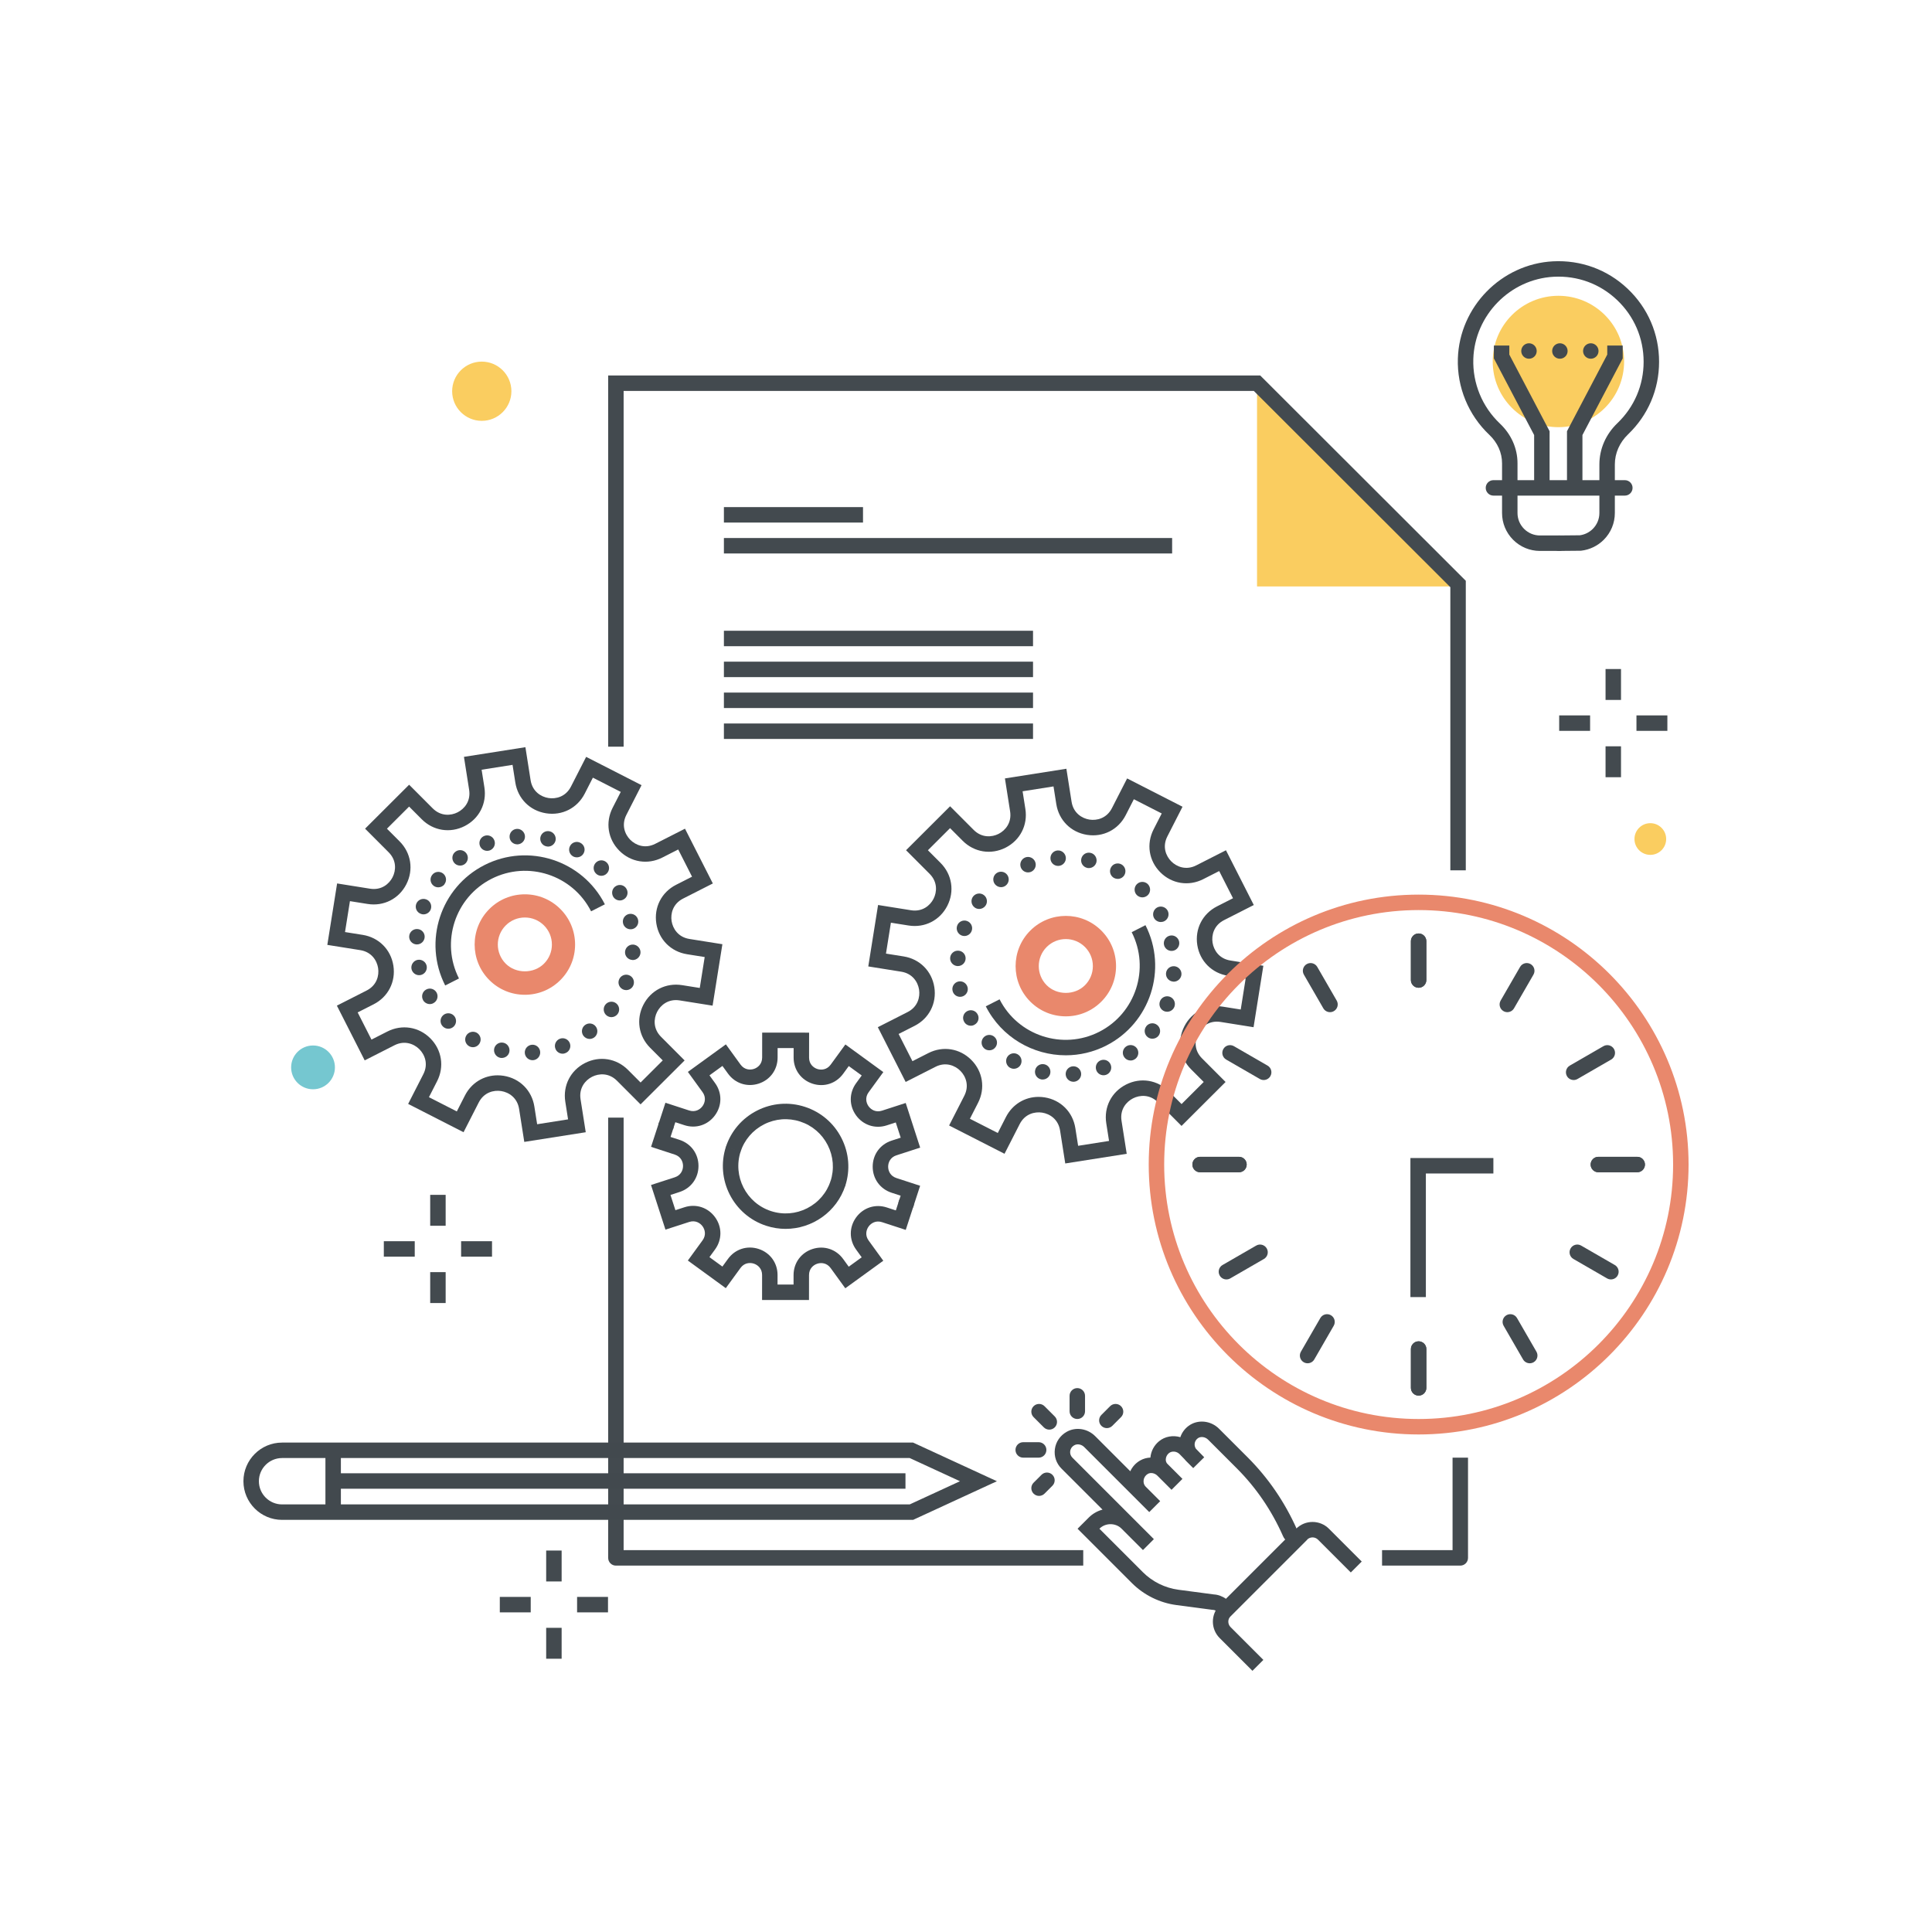 <svg xmlns="http://www.w3.org/2000/svg" width="250" height="250" viewBox="0 0 250 250">
  <g fill="none" fill-rule="evenodd">
    <polyline fill="#FACD60" points="188.672 75.89 162.66 75.89 162.66 49.619 163.671 49.619 188.672 74.618 188.672 75.89"/>
    <path fill="#434A4F" d="M140.171 202.59L79.697 202.59C79.145 202.59 78.697 202.142 78.697 201.59L78.697 144.619 80.697 144.619 80.697 200.59 140.171 200.59 140.171 202.59M188.961 202.59L178.837 202.59 178.837 200.59 187.961 200.59 187.961 188.619 189.961 188.619 189.961 201.59C189.961 202.142 189.513 202.59 188.961 202.59"/>
    <polyline fill="#434A4F" points="189.673 112.619 187.673 112.619 187.673 75.982 162.246 50.588 80.697 50.588 80.697 96.619 78.697 96.619 78.697 48.588 163.074 48.588 189.673 75.153 189.673 112.619"/>
    <path fill="#42494E" d="M118.145,156.259 L116.243,155.639 L116.543,154.72 L115.372,154.339 C113.884,153.854 112.924,152.529 112.926,150.964 C112.927,149.399 113.89,148.077 115.379,147.595 L116.551,147.216 L115.912,145.244 L114.74,145.623 C113.252,146.106 111.696,145.598 110.777,144.332 C109.859,143.065 109.86,141.429 110.781,140.164 L111.507,139.168 L109.831,137.948 L109.106,138.944 C108.185,140.209 106.631,140.714 105.14,140.228 C103.653,139.743 102.693,138.419 102.694,136.854 L102.696,135.622 L100.623,135.62 L100.622,136.852 C100.62,138.417 99.658,139.739 98.169,140.221 C96.679,140.701 95.125,140.196 94.206,138.929 L93.483,137.932 L91.805,139.149 L92.528,140.146 C93.447,141.413 93.445,143.049 92.524,144.314 C91.604,145.579 90.05,146.083 88.559,145.597 L87.388,145.216 L87.088,146.135 L85.187,145.515 L86.106,142.695 L89.178,143.696 C89.968,143.951 90.588,143.574 90.907,143.136 C91.226,142.697 91.395,141.99 90.909,141.32 L89.012,138.703 L93.928,135.139 L95.825,137.756 C96.311,138.426 97.036,138.486 97.552,138.319 C98.069,138.151 98.621,137.677 98.622,136.85 L98.625,133.618 L104.698,133.624 L104.694,136.856 C104.693,137.683 105.244,138.158 105.76,138.326 C106.275,138.493 107.001,138.436 107.489,137.766 L109.391,135.154 L114.301,138.728 L112.398,141.341 C111.911,142.01 112.078,142.718 112.396,143.157 C112.715,143.597 113.338,143.975 114.124,143.721 L117.199,142.725 L119.069,148.502 L115.995,149.498 C115.207,149.753 114.926,150.424 114.926,150.966 C114.925,151.509 115.205,152.18 115.992,152.437 L119.065,153.439 L118.145,156.259"/>
    <path fill="#42494E" d="M109.371,153.472 L107.469,152.852 C107.977,151.297 107.848,149.636 107.106,148.177 C106.365,146.718 105.099,145.635 103.543,145.128 C101.987,144.621 100.327,144.75 98.868,145.491 C97.409,146.233 96.326,147.498 95.819,149.054 L93.918,148.434 C94.591,146.37 96.027,144.692 97.962,143.709 C99.898,142.724 102.1,142.553 104.163,143.227 C106.227,143.9 107.906,145.336 108.889,147.271 C109.873,149.206 110.044,151.408 109.371,153.472"/>
    <path fill="#42494E" d="M101.66,159.016 C100.827,159.016 99.98,158.886 99.146,158.614 C94.886,157.225 92.55,152.629 93.939,148.368 L95.841,148.988 C94.793,152.2 96.554,155.665 99.766,156.713 C101.323,157.219 102.982,157.091 104.442,156.35 C105.901,155.609 106.984,154.343 107.491,152.787 L109.392,153.407 C108.275,156.834 105.083,159.015 101.66,159.016"/>
    <path fill="#42494E" d="M104.684,168.223 L98.611,168.217 L98.615,164.985 C98.616,164.157 98.064,163.683 97.548,163.514 C97.033,163.346 96.307,163.404 95.82,164.074 L93.917,166.687 L89.008,163.112 L90.911,160.499 C91.398,159.83 91.231,159.122 90.913,158.683 C90.594,158.243 89.972,157.866 89.186,158.119 L86.111,159.115 L84.241,153.338 L87.315,152.342 C88.103,152.088 88.384,151.417 88.384,150.874 C88.385,150.331 88.105,149.66 87.318,149.403 L84.246,148.401 L85.277,145.239 L87.178,145.858 L86.767,147.12 L87.938,147.502 C89.426,147.986 90.386,149.311 90.384,150.876 C90.383,152.441 89.42,153.763 87.931,154.245 L86.759,154.625 L87.398,156.596 L88.57,156.217 C90.06,155.734 91.613,156.242 92.532,157.509 C93.45,158.776 93.449,160.412 92.528,161.676 L91.802,162.673 L93.478,163.893 L94.203,162.897 C95.124,161.632 96.681,161.129 98.168,161.613 C99.656,162.098 100.616,163.423 100.615,164.987 L100.613,166.219 L102.686,166.221 L102.687,164.989 C102.689,163.425 103.652,162.102 105.14,161.62 C106.629,161.136 108.184,161.645 109.103,162.912 L109.826,163.91 L111.504,162.694 L110.781,161.696 C109.863,160.429 109.864,158.794 110.785,157.528 C111.707,156.263 113.264,155.759 114.751,156.245 L115.922,156.627 L116.378,155.226 L118.28,155.846 L117.203,159.148 L114.131,158.146 C113.343,157.89 112.722,158.267 112.402,158.706 C112.083,159.145 111.914,159.852 112.4,160.522 L114.297,163.139 L109.381,166.703 L107.484,164.086 C106.998,163.416 106.273,163.354 105.756,163.523 C105.24,163.69 104.688,164.164 104.687,164.991 L104.684,168.223"/>
    <polygon fill="#434A4F" points="93.673 67.619 111.673 67.619 111.673 65.619 93.673 65.619"/>
    <polygon fill="#434A4F" points="93.673 71.619 151.673 71.619 151.673 69.619 93.673 69.619"/>
    <polygon fill="#434A4F" points="93.673 83.619 133.673 83.619 133.673 81.619 93.673 81.619"/>
    <polygon fill="#434A4F" points="93.673 87.619 133.673 87.619 133.673 85.619 93.673 85.619"/>
    <polygon fill="#434A4F" points="93.673 91.619 133.673 91.619 133.673 89.619 93.673 89.619"/>
    <polygon fill="#434A4F" points="93.673 95.619 133.673 95.619 133.673 93.619 93.673 93.619"/>
    <path fill="#42494E" d="M36.5,188.67 C34.846,188.67 33.5,190.015 33.5,191.67 C33.5,193.324 34.846,194.67 36.5,194.67 L117.717,194.67 L124.222,191.67 L117.717,188.67 L36.5,188.67 Z M118.156,196.67 L36.5,196.67 C33.743,196.67 31.5,194.426 31.5,191.67 C31.5,188.913 33.743,186.67 36.5,186.67 L118.156,186.67 L128.999,191.67 L118.156,196.67 Z"/>
    <polygon fill="#42494E" points="42.11 195.67 44.11 195.67 44.11 188.071 42.11 188.071"/>
    <polygon fill="#42494E" points="43.11 192.641 117.168 192.641 117.168 190.641 43.11 190.641"/>
    <polygon fill="#434A4F" points="55.667 158.613 57.667 158.613 57.667 154.613 55.667 154.613"/>
    <polygon fill="#434A4F" points="55.667 168.613 57.667 168.613 57.667 164.613 55.667 164.613"/>
    <polygon fill="#434A4F" points="59.667 162.613 63.667 162.613 63.667 160.613 59.667 160.613"/>
    <polygon fill="#434A4F" points="49.667 162.613 53.667 162.613 53.667 160.613 49.667 160.613"/>
    <polygon fill="#434A4F" points="207.758 90.572 209.758 90.572 209.758 86.572 207.758 86.572"/>
    <polygon fill="#434A4F" points="207.758 100.572 209.758 100.572 209.758 96.572 207.758 96.572"/>
    <polygon fill="#434A4F" points="211.758 94.572 215.758 94.572 215.758 92.572 211.758 92.572"/>
    <polygon fill="#434A4F" points="201.758 94.572 205.758 94.572 205.758 92.572 201.758 92.572"/>
    <path fill="#42494E" d="M167.713,197.785 L167.726,197.799 C167.722,197.794 167.718,197.79 167.713,197.785 Z M157.084,206.321 C157.604,206.342 158.208,206.568 158.646,206.893 L166.32,199.22 L166.306,199.207 C166.162,199.065 166.073,198.889 166.013,198.753 C164.549,195.446 162.54,192.503 160.043,190.005 L156.333,186.295 C155.955,185.918 155.366,185.839 154.993,186.115 C154.752,186.294 154.607,186.55 154.586,186.838 C154.569,187.062 154.629,187.283 154.753,187.468 L155.825,188.57 L154.402,189.974 L153.468,189.04 C153.381,188.953 153.3,188.861 153.225,188.766 L152.638,188.164 C152.253,187.778 151.637,187.721 151.246,188.044 C151.014,188.236 150.866,188.528 150.852,188.825 C150.845,188.961 150.863,189.22 151.06,189.417 L151.178,189.536 C151.181,189.539 151.184,189.542 151.187,189.545 L153.009,191.367 L151.595,192.781 L149.769,190.955 C149.421,190.611 148.905,190.51 148.538,190.716 C148.234,190.887 148.033,191.183 147.985,191.53 C147.941,191.851 148.034,192.155 148.242,192.364 L150.127,194.249 L148.713,195.663 L140.302,187.253 C139.945,186.894 139.402,186.796 139.011,187.017 C138.61,187.245 138.508,187.589 138.483,187.774 C138.44,188.087 138.544,188.395 138.767,188.618 L146.525,196.377 C146.527,196.378 146.529,196.38 146.53,196.382 L149.311,199.163 L147.897,200.577 L145.114,197.794 C144.358,197.039 143.043,197.04 142.287,197.796 L142.265,197.818 L147.886,203.439 C149.123,204.675 150.759,205.483 152.492,205.713 L157.084,206.321 Z M158.663,209.704 L157.47,208.512 C157.39,208.432 157.12,208.321 157.006,208.32 L156.875,208.311 L152.229,207.695 C150.062,207.408 148.018,206.399 146.472,204.853 L139.437,197.818 L140.873,196.382 C141.378,195.877 141.993,195.524 142.665,195.344 L137.352,190.032 C136.684,189.363 136.373,188.442 136.501,187.505 C136.628,186.566 137.184,185.755 138.025,185.278 C139.2,184.611 140.719,184.841 141.717,185.839 L146.258,190.38 C146.527,189.791 146.976,189.299 147.56,188.972 C147.964,188.745 148.41,188.627 148.862,188.611 C148.933,187.793 149.334,187.029 149.973,186.502 C150.749,185.861 151.792,185.693 152.736,185.971 C152.929,185.393 153.299,184.88 153.804,184.507 C154.973,183.642 156.669,183.802 157.747,184.881 L161.457,188.59 C164.116,191.25 166.256,194.379 167.818,197.89 L169.148,199.22 L158.663,209.704 Z"/>
    <path fill="#42494E" d="M162.065,216.203 L157.822,211.96 C156.653,210.79 156.653,208.887 157.822,207.717 L167.721,197.818 C168.891,196.648 170.794,196.648 171.964,197.818 L176.207,202.061 L174.793,203.475 L170.55,199.232 C170.16,198.842 169.525,198.841 169.135,199.232 L159.236,209.132 C158.846,209.522 158.846,210.156 159.237,210.546 L163.479,214.789 L162.065,216.203"/>
    <path fill="#434A4F" d="M139.403 183.618C138.851 183.618 138.403 183.17 138.403 182.618L138.403 180.619C138.403 180.067 138.851 179.619 139.403 179.619 139.955 179.619 140.403 180.067 140.403 180.619L140.403 182.618C140.403 183.17 139.955 183.618 139.403 183.618M134.402 188.619L132.403 188.619C131.851 188.619 131.403 188.171 131.403 187.619 131.403 187.067 131.851 186.619 132.403 186.619L134.402 186.619C134.954 186.619 135.402 187.067 135.402 187.619 135.402 188.171 134.954 188.619 134.402 188.619M143.225 184.797C142.969 184.797 142.713 184.699 142.518 184.504 142.128 184.113 142.128 183.48 142.518 183.09L143.646 181.962C144.037 181.571 144.671 181.571 145.06 181.962 145.451 182.353 145.451 182.986 145.06 183.376L143.932 184.504C143.737 184.699 143.481 184.797 143.225 184.797M134.453 193.569C134.198 193.569 133.942 193.471 133.746 193.276 133.356 192.885 133.356 192.252 133.746 191.861L134.768 190.84C135.159 190.449 135.792 190.449 136.182 190.84 136.573 191.23 136.573 191.863 136.182 192.254L135.16 193.276C134.965 193.471 134.709 193.569 134.453 193.569M135.778 184.994C135.522 184.994 135.266 184.896 135.071 184.701L133.746 183.376C133.356 182.986 133.356 182.353 133.746 181.962 134.137 181.571 134.77 181.571 135.16 181.962L136.485 183.287C136.876 183.677 136.876 184.31 136.485 184.701 136.29 184.896 136.034 184.994 135.778 184.994"/>
    <path fill="#75C7D0" d="M43.339,138.119 C43.339,139.684 42.071,140.952 40.506,140.952 C38.941,140.952 37.673,139.684 37.673,138.119 C37.673,136.554 38.941,135.285 40.506,135.285 C42.071,135.285 43.339,136.554 43.339,138.119"/>
    <path fill="#FACD60" d="M65.675,50.625 C65.675,52.466 64.183,53.958 62.342,53.958 C60.501,53.958 59.008,52.466 59.008,50.625 C59.008,48.784 60.501,47.292 62.342,47.292 C64.183,47.292 65.675,48.784 65.675,50.625"/>
    <path fill="#FACD60" d="M62.342,47.792 C60.779,47.792 59.508,49.063 59.508,50.625 C59.508,52.187 60.779,53.458 62.342,53.458 C63.904,53.458 65.175,52.187 65.175,50.625 C65.175,49.063 63.904,47.792 62.342,47.792 Z M62.342,54.458 C60.228,54.458 58.508,52.738 58.508,50.625 C58.508,48.511 60.228,46.792 62.342,46.792 C64.455,46.792 66.175,48.511 66.175,50.625 C66.175,52.738 64.455,54.458 62.342,54.458 Z"/>
    <polygon fill="#434A4F" points="70.675 204.64 72.675 204.64 72.675 200.64 70.675 200.64"/>
    <polygon fill="#434A4F" points="70.675 214.64 72.675 214.64 72.675 210.64 70.675 210.64"/>
    <polygon fill="#434A4F" points="74.675 208.64 78.675 208.64 78.675 206.64 74.675 206.64"/>
    <polygon fill="#434A4F" points="64.675 208.64 68.675 208.64 68.675 206.64 64.675 206.64"/>
    <path fill="#42494E" d="M57.608,127.52 C54.713,121.824 56.992,114.834 62.688,111.939 C68.386,109.044 75.375,111.323 78.27,117.018 L76.487,117.924 C74.092,113.212 68.307,111.325 63.595,113.722 C58.881,116.117 56.996,121.901 59.391,126.614 L57.608,127.52"/>
    <path fill="#E9886C" d="M67.916,118.724 C66.981,118.724 66.102,119.088 65.442,119.749 C64.076,121.113 64.076,123.334 65.441,124.699 C66.762,126.021 69.069,126.021 70.391,124.699 C71.052,124.038 71.416,123.159 71.416,122.224 C71.416,121.289 71.052,120.41 70.391,119.749 C69.73,119.088 68.851,118.724 67.916,118.724 Z M67.916,128.724 C66.179,128.724 64.547,128.048 63.32,126.82 C60.785,124.285 60.786,120.162 63.32,117.628 C64.547,116.4 66.179,115.724 67.916,115.724 C69.652,115.724 71.284,116.4 72.512,117.628 C73.74,118.855 74.416,120.487 74.416,122.224 C74.416,123.96 73.74,125.592 72.512,126.82 C71.284,128.048 69.652,128.724 67.916,128.724 Z"/>
    <path fill="#434A4F" d="M64.387,139.146 C64.647,139.146 64.911,139.166 65.177,139.209 C67.261,139.541 68.819,141.103 69.147,143.188 L69.507,145.476 L73.508,144.846 L73.149,142.558 C72.821,140.473 73.825,138.508 75.706,137.552 C77.586,136.595 79.765,136.944 81.257,138.438 L82.893,140.077 L85.76,137.216 L84.124,135.577 C82.633,134.083 82.291,131.903 83.251,130.023 C84.211,128.144 86.176,127.146 88.262,127.477 L90.549,127.841 L91.187,123.841 L88.9,123.477 C86.816,123.145 85.258,121.583 84.929,119.498 C84.601,117.413 85.605,115.448 87.487,114.492 L89.551,113.443 L87.761,109.922 L85.697,110.971 C83.816,111.925 81.636,111.579 80.146,110.086 C78.655,108.592 78.312,106.413 79.272,104.533 L80.326,102.471 L76.718,100.629 L75.665,102.692 C74.705,104.57 72.74,105.572 70.654,105.238 C68.57,104.906 67.011,103.344 66.683,101.26 L66.323,98.972 L62.321,99.602 L62.681,101.89 C63.009,103.974 62.006,105.939 60.125,106.895 C58.244,107.852 56.064,107.505 54.574,106.011 L52.938,104.371 L50.071,107.233 L51.707,108.872 C53.198,110.366 53.54,112.546 52.58,114.425 C51.621,116.304 49.655,117.305 47.57,116.972 L45.282,116.608 L44.645,120.608 L46.931,120.972 C49.016,121.304 50.575,122.866 50.903,124.951 C51.231,127.035 50.227,129 48.346,129.957 L46.282,131.006 L48.069,134.524 L50.133,133.475 C52.017,132.519 54.195,132.866 55.685,134.36 C57.175,135.854 57.518,138.033 56.558,139.913 L55.505,141.975 L59.112,143.818 L60.165,141.755 C61.003,140.115 62.608,139.146 64.387,139.146 Z M67.842,147.762 L67.172,143.498 C66.94,142.027 65.826,141.338 64.862,141.184 C63.895,141.03 62.625,141.338 61.946,142.665 L59.983,146.509 L52.814,142.846 L54.777,139.003 C55.455,137.676 54.959,136.465 54.269,135.773 C53.578,135.08 52.366,134.583 51.04,135.258 L47.192,137.214 L43.592,130.129 L47.44,128.174 C48.768,127.498 49.079,126.227 48.927,125.262 C48.775,124.297 48.088,123.182 46.617,122.947 L42.355,122.268 L43.622,114.318 L47.884,114.997 C49.358,115.23 50.355,114.385 50.799,113.515 C51.244,112.645 51.343,111.34 50.291,110.285 L47.242,107.23 L52.941,101.543 L55.989,104.598 C57.043,105.653 58.349,105.556 59.218,105.112 C60.09,104.67 60.938,103.673 60.706,102.201 L60.035,97.937 L67.988,96.686 L68.658,100.949 C68.89,102.421 70.004,103.11 70.969,103.263 C71.93,103.418 73.206,103.109 73.883,101.782 L75.847,97.938 L83.016,101.6 L81.053,105.444 C80.376,106.77 80.871,107.982 81.561,108.673 C82.252,109.365 83.462,109.865 84.791,109.188 L88.638,107.233 L92.241,114.32 L88.393,116.275 C87.064,116.95 86.753,118.222 86.905,119.187 C87.057,120.152 87.743,121.267 89.215,121.502 L93.477,122.181 L92.209,130.132 L87.947,129.452 C86.477,129.22 85.477,130.063 85.032,130.933 C84.588,131.803 84.488,133.109 85.54,134.164 L88.589,137.219 L82.89,142.905 L79.841,139.851 C78.789,138.795 77.482,138.892 76.612,139.336 C75.741,139.778 74.893,140.776 75.124,142.248 L75.795,146.511 L67.842,147.762 Z"/>
    <path fill="#434A4F" d="M65.94,108.329 C65.9,107.778 66.31,107.299 66.86,107.258 C67.409,107.218 67.889,107.639 67.929,108.189 C67.969,108.738 67.55,109.218 67,109.258 C66.98,109.258 66.96,109.258 66.929,109.258 C66.409,109.258 65.969,108.859 65.94,108.329 Z M70.699,109.519 C70.159,109.409 69.82,108.869 69.929,108.329 C70.05,107.789 70.579,107.448 71.119,107.569 C71.659,107.689 72,108.218 71.889,108.758 C71.779,109.229 71.369,109.549 70.909,109.549 C70.84,109.549 70.77,109.539 70.699,109.519 Z M62.099,109.448 C61.909,108.929 62.17,108.349 62.69,108.159 C63.21,107.968 63.779,108.229 63.97,108.749 C64.17,109.269 63.9,109.839 63.389,110.039 C63.27,110.079 63.15,110.099 63.04,110.099 C62.63,110.099 62.25,109.849 62.099,109.448 Z M74.159,110.819 C73.679,110.549 73.5,109.948 73.77,109.459 C74.029,108.979 74.639,108.799 75.119,109.069 C75.61,109.329 75.79,109.939 75.52,110.419 C75.34,110.758 75,110.939 74.639,110.939 C74.48,110.939 74.31,110.899 74.159,110.819 Z M58.739,111.609 C58.409,111.159 58.489,110.539 58.94,110.209 C59.38,109.869 60.009,109.968 60.34,110.409 C60.67,110.849 60.579,111.479 60.139,111.809 C59.96,111.939 59.75,112.008 59.54,112.008 C59.23,112.008 58.929,111.869 58.739,111.609 Z M77.11,113.028 C76.719,112.639 76.719,112.008 77.11,111.619 C77.5,111.229 78.13,111.229 78.52,111.619 C78.909,112.008 78.909,112.639 78.52,113.028 C78.329,113.229 78.07,113.329 77.81,113.329 C77.56,113.329 77.3,113.229 77.11,113.028 Z M56.11,114.619 C55.67,114.289 55.579,113.659 55.92,113.218 C56.25,112.778 56.869,112.689 57.32,113.019 C57.759,113.359 57.849,113.979 57.509,114.419 L57.52,114.419 C57.32,114.689 57.02,114.819 56.71,114.819 C56.5,114.819 56.29,114.758 56.11,114.619 Z M79.329,115.999 C79.07,115.508 79.24,114.899 79.73,114.639 C80.21,114.369 80.82,114.549 81.079,115.039 C81.349,115.519 81.17,116.129 80.69,116.389 C80.53,116.479 80.369,116.519 80.21,116.519 C79.849,116.519 79.509,116.329 79.329,115.999 Z M54.45,118.249 C53.929,118.059 53.67,117.488 53.86,116.968 C54.05,116.448 54.63,116.189 55.15,116.379 C55.67,116.569 55.929,117.149 55.739,117.669 C55.59,118.069 55.2,118.319 54.8,118.319 C54.679,118.319 54.56,118.299 54.45,118.249 Z M80.619,119.459 C80.5,118.919 80.849,118.389 81.389,118.269 C81.929,118.159 82.46,118.499 82.57,119.039 C82.69,119.579 82.349,120.109 81.81,120.229 C81.74,120.238 81.67,120.249 81.599,120.249 C81.13,120.249 80.719,119.929 80.619,119.459 Z M53.88,122.209 C53.329,122.169 52.909,121.689 52.95,121.139 C52.989,120.589 53.469,120.179 54.02,120.218 C54.57,120.249 54.989,120.729 54.95,121.278 C54.909,121.809 54.469,122.209 53.95,122.209 C53.929,122.209 53.9,122.209 53.88,122.209 Z M81.81,124.218 C81.259,124.179 80.84,123.709 80.88,123.159 C80.92,122.609 81.4,122.189 81.949,122.229 C82.5,122.269 82.92,122.749 82.88,123.299 C82.84,123.819 82.4,124.229 81.88,124.229 C81.86,124.229 81.829,124.218 81.81,124.218 Z M53.25,125.399 C53.139,124.859 53.48,124.329 54.02,124.209 C54.56,124.099 55.09,124.439 55.21,124.979 C55.32,125.519 54.98,126.049 54.44,126.169 C54.369,126.179 54.3,126.189 54.23,126.189 C53.77,126.189 53.36,125.869 53.25,125.399 Z M80.69,128.059 C80.17,127.869 79.9,127.289 80.099,126.769 C80.29,126.258 80.869,125.988 81.389,126.189 C81.9,126.379 82.159,126.948 81.969,127.468 C81.82,127.869 81.44,128.119 81.03,128.119 C80.92,128.119 80.8,128.099 80.69,128.059 Z M54.739,129.409 C54.739,129.409 54.739,129.409 54.739,129.399 C54.48,128.919 54.659,128.309 55.139,128.049 C55.63,127.778 56.23,127.959 56.5,128.448 C56.759,128.929 56.579,129.539 56.099,129.799 C55.95,129.889 55.779,129.929 55.619,129.929 C55.27,129.929 54.92,129.738 54.739,129.409 Z M78.52,131.419 C78.079,131.089 77.99,130.459 78.32,130.019 C78.65,129.579 79.279,129.488 79.719,129.819 C80.159,130.149 80.25,130.778 79.92,131.218 C79.719,131.479 79.42,131.619 79.119,131.619 C78.909,131.619 78.7,131.549 78.52,131.419 Z M57.3,132.819 C56.909,132.429 56.909,131.799 57.3,131.409 C57.69,131.019 58.329,131.019 58.719,131.409 C59.11,131.799 59.11,132.439 58.719,132.829 C58.52,133.019 58.27,133.119 58.009,133.119 C57.75,133.119 57.5,133.019 57.3,132.819 Z M75.5,134.039 C75.17,133.589 75.259,132.968 75.7,132.639 C76.139,132.309 76.77,132.389 77.099,132.839 C77.429,133.278 77.34,133.909 76.9,134.238 C76.719,134.369 76.509,134.439 76.3,134.439 C76,134.439 75.7,134.299 75.5,134.039 Z M60.72,135.389 C60.23,135.119 60.05,134.519 60.32,134.028 C60.579,133.549 61.19,133.369 61.679,133.629 C62.159,133.899 62.34,134.508 62.07,134.988 C61.889,135.319 61.55,135.508 61.2,135.508 C61.029,135.508 60.869,135.468 60.72,135.389 Z M71.869,135.698 C71.67,135.179 71.94,134.599 72.46,134.409 C72.969,134.218 73.55,134.479 73.74,134.999 C73.929,135.519 73.67,136.089 73.15,136.278 C73.04,136.329 72.92,136.349 72.8,136.349 C72.4,136.349 72.009,136.099 71.869,135.698 Z M64.719,136.879 C64.179,136.758 63.84,136.229 63.949,135.689 C64.07,135.149 64.599,134.809 65.139,134.929 C65.679,135.039 66.02,135.579 65.909,136.119 C65.81,136.589 65.389,136.899 64.929,136.899 C64.86,136.899 64.79,136.899 64.719,136.879 Z M67.909,136.258 C67.869,135.709 68.29,135.229 68.84,135.189 C69.389,135.149 69.869,135.569 69.9,136.119 C69.94,136.669 69.529,137.149 68.98,137.189 C68.95,137.189 68.929,137.189 68.909,137.189 C68.389,137.189 67.95,136.789 67.909,136.258 Z"/>
    <path fill="#42494E" d="M137.912,136.555 C133.685,136.556 129.605,134.238 127.562,130.219 L129.345,129.313 C131.74,134.026 137.525,135.913 142.238,133.516 C146.951,131.12 148.836,125.337 146.44,120.624 L148.223,119.717 C151.119,125.413 148.84,132.403 143.144,135.299 C141.466,136.152 139.676,136.555 137.912,136.555"/>
    <path fill="#E9886C" d="M137.916,121.515 C137.02,121.515 136.124,121.857 135.441,122.539 C134.076,123.903 134.076,126.124 135.441,127.489 L135.442,127.489 C136.763,128.812 139.069,128.811 140.391,127.489 C141.052,126.828 141.416,125.949 141.416,125.014 C141.416,124.079 141.052,123.2 140.391,122.539 C139.708,121.857 138.812,121.515 137.916,121.515 Z M137.916,131.514 C136.179,131.514 134.548,130.838 133.32,129.61 C130.785,127.076 130.785,122.952 133.32,120.418 C135.855,117.883 139.979,117.884 142.512,120.418 C143.74,121.645 144.416,123.278 144.416,125.014 C144.416,126.75 143.74,128.382 142.512,129.61 C141.284,130.838 139.652,131.514 137.916,131.514 Z"/>
    <path fill="#434A4F" d="M134.388,141.936 C134.649,141.936 134.912,141.957 135.178,141.999 C137.262,142.332 138.821,143.893 139.149,145.978 L139.509,148.266 L143.51,147.636 L143.15,145.348 C142.822,143.263 143.826,141.299 145.707,140.342 C147.587,139.387 149.767,139.733 151.259,141.227 L152.894,142.866 L155.761,140.005 L154.125,138.366 C152.634,136.872 152.291,134.692 153.251,132.813 C154.211,130.933 156.174,129.932 158.262,130.266 L160.55,130.63 L161.187,126.63 L158.9,126.265 C156.816,125.933 155.258,124.372 154.929,122.287 C154.601,120.202 155.605,118.237 157.486,117.281 L159.551,116.232 L157.762,112.714 L155.698,113.763 C153.815,114.719 151.637,114.371 150.147,112.878 C148.656,111.383 148.314,109.204 149.274,107.324 L150.327,105.262 L146.72,103.42 L145.666,105.483 C144.706,107.362 142.737,108.361 140.655,108.029 C138.571,107.696 137.012,106.134 136.685,104.05 L136.324,101.762 L132.323,102.392 L132.683,104.679 C133.011,106.764 132.007,108.729 130.126,109.685 C128.246,110.64 126.066,110.294 124.574,108.8 L122.939,107.16 L120.072,110.022 L121.708,111.661 C123.198,113.155 123.541,115.335 122.581,117.214 C121.621,119.093 119.654,120.093 117.57,119.76 L115.282,119.396 L114.645,123.396 L116.931,123.761 C119.016,124.093 120.574,125.655 120.902,127.74 C121.23,129.825 120.226,131.79 118.345,132.746 L116.281,133.795 L118.07,137.316 L120.135,136.266 C122.017,135.31 124.195,135.657 125.686,137.152 C127.177,138.645 127.52,140.825 126.56,142.704 L125.506,144.767 L129.114,146.609 L130.167,144.546 C131.005,142.906 132.609,141.936 134.388,141.936 Z M137.844,150.552 L137.173,146.289 C136.942,144.817 135.828,144.128 134.864,143.974 C133.899,143.822 132.626,144.129 131.948,145.456 L129.985,149.299 L122.815,145.638 L124.779,141.794 C125.456,140.467 124.96,139.256 124.27,138.564 C123.579,137.873 122.367,137.373 121.041,138.049 L117.193,140.005 L113.591,132.918 L117.439,130.963 C118.767,130.288 119.078,129.016 118.927,128.051 C118.775,127.086 118.088,125.97 116.616,125.736 L112.355,125.056 L113.622,117.106 L117.885,117.786 C119.356,118.02 120.356,117.175 120.8,116.304 C121.244,115.434 121.344,114.129 120.292,113.074 L117.243,110.019 L122.942,104.332 L125.99,107.387 C127.043,108.442 128.348,108.344 129.22,107.902 C130.091,107.46 130.939,106.462 130.707,104.99 L130.037,100.727 L137.99,99.476 L138.66,103.739 C138.892,105.211 140.005,105.9 140.97,106.054 C141.933,106.207 143.207,105.899 143.885,104.572 L145.849,100.729 L153.018,104.391 L151.055,108.235 C150.377,109.562 150.873,110.773 151.563,111.465 C152.253,112.156 153.464,112.655 154.792,111.98 L158.639,110.024 L162.24,117.109 L158.392,119.064 C157.064,119.739 156.753,121.011 156.905,121.976 C157.057,122.941 157.743,124.056 159.215,124.291 L163.477,124.97 L162.21,132.92 L157.948,132.24 C156.469,132.006 155.476,132.853 155.032,133.722 C154.588,134.592 154.488,135.898 155.541,136.953 L158.59,140.007 L152.891,145.695 L149.843,142.64 C148.79,141.584 147.484,141.683 146.614,142.125 C145.742,142.568 144.894,143.565 145.126,145.037 L145.797,149.301 L137.844,150.552 Z"/>
    <path fill="#434A4F" d="M135.929,111.119 C135.889,110.569 136.3,110.089 136.849,110.049 C137.4,110.008 137.88,110.429 137.92,110.979 C137.96,111.528 137.54,112.008 136.99,112.049 C136.969,112.049 136.949,112.049 136.92,112.049 C136.4,112.049 135.96,111.649 135.929,111.119 Z M140.69,112.309 C140.15,112.189 139.8,111.659 139.92,111.119 C140.04,110.579 140.57,110.238 141.11,110.359 C141.65,110.468 141.99,111.008 141.88,111.549 C141.77,112.019 141.36,112.329 140.9,112.329 C140.829,112.329 140.76,112.329 140.69,112.309 Z M132.09,112.238 C131.9,111.718 132.159,111.149 132.679,110.948 C133.199,110.758 133.77,111.028 133.96,111.539 C134.159,112.059 133.889,112.639 133.38,112.829 C133.26,112.869 133.139,112.889 133.03,112.889 C132.619,112.889 132.24,112.639 132.09,112.238 Z M144.15,113.609 C143.67,113.339 143.49,112.729 143.76,112.249 C144.02,111.758 144.63,111.589 145.11,111.849 C145.599,112.119 145.77,112.718 145.51,113.209 C145.329,113.539 144.99,113.729 144.63,113.729 C144.469,113.729 144.31,113.689 144.15,113.609 Z M128.73,114.399 C128.4,113.959 128.49,113.329 128.929,112.999 C129.369,112.669 130,112.758 130.329,113.198 C130.659,113.639 130.57,114.269 130.13,114.599 C129.949,114.738 129.74,114.799 129.53,114.799 C129.23,114.799 128.929,114.659 128.73,114.399 Z M147.11,115.829 C146.719,115.439 146.719,114.799 147.11,114.409 C147.5,114.019 148.139,114.019 148.53,114.409 C148.92,114.809 148.92,115.439 148.53,115.829 C148.329,116.019 148.079,116.119 147.82,116.119 C147.57,116.119 147.31,116.019 147.11,115.829 Z M126.11,117.419 C125.67,117.089 125.579,116.459 125.909,116.019 C126.24,115.579 126.869,115.488 127.31,115.819 C127.75,116.149 127.84,116.778 127.51,117.218 C127.31,117.479 127.01,117.619 126.71,117.619 C126.5,117.619 126.29,117.559 126.11,117.419 Z M149.329,118.789 C149.07,118.309 149.25,117.698 149.73,117.429 C150.219,117.169 150.82,117.349 151.09,117.829 C151.349,118.319 151.179,118.919 150.69,119.189 C150.54,119.269 150.369,119.309 150.21,119.309 C149.86,119.309 149.51,119.119 149.329,118.789 Z M124.449,121.059 C123.929,120.859 123.67,120.289 123.86,119.769 C124.05,119.249 124.63,118.988 125.139,119.179 C125.659,119.369 125.929,119.948 125.73,120.468 C125.579,120.869 125.199,121.119 124.8,121.119 C124.679,121.119 124.56,121.099 124.449,121.059 Z M150.619,122.258 C150.51,121.718 150.849,121.189 151.389,121.069 C151.929,120.948 152.46,121.299 152.579,121.839 C152.69,122.379 152.349,122.909 151.81,123.028 C151.74,123.039 151.67,123.049 151.599,123.049 C151.139,123.049 150.719,122.729 150.619,122.258 Z M123.88,125.008 C123.329,124.968 122.909,124.488 122.949,123.939 C122.99,123.389 123.469,122.979 124.02,123.019 C124.57,123.049 124.99,123.528 124.949,124.079 C124.909,124.609 124.469,125.008 123.949,125.008 C123.929,125.008 123.9,125.008 123.88,125.008 Z M151.81,127.019 C151.26,126.979 150.84,126.499 150.88,125.948 C150.92,125.399 151.4,124.988 151.949,125.028 C152.5,125.069 152.92,125.549 152.88,126.099 C152.84,126.619 152.4,127.028 151.88,127.028 C151.86,127.028 151.829,127.019 151.81,127.019 Z M123.26,128.198 C123.139,127.659 123.48,127.129 124.02,127.008 C124.56,126.889 125.09,127.238 125.21,127.778 C125.329,128.319 124.98,128.849 124.44,128.968 C124.369,128.979 124.3,128.988 124.23,128.988 C123.77,128.988 123.36,128.669 123.26,128.198 Z M150.679,130.859 C150.159,130.659 149.9,130.089 150.099,129.569 C150.29,129.049 150.86,128.789 151.38,128.979 C151.9,129.179 152.159,129.749 151.969,130.269 C151.82,130.669 151.44,130.919 151.03,130.919 C150.909,130.919 150.8,130.899 150.679,130.859 Z M124.75,132.198 C124.48,131.718 124.659,131.109 125.139,130.849 C125.63,130.579 126.24,130.758 126.5,131.249 C126.77,131.729 126.59,132.339 126.099,132.599 C125.949,132.689 125.79,132.729 125.63,132.729 C125.27,132.729 124.929,132.539 124.75,132.198 Z M148.52,134.209 C148.079,133.879 147.99,133.258 148.32,132.819 L148.32,132.809 C148.65,132.369 149.28,132.278 149.719,132.619 C150.159,132.948 150.25,133.569 149.92,134.019 C149.719,134.278 149.42,134.409 149.119,134.409 C148.909,134.409 148.699,134.349 148.52,134.209 Z M127.31,135.619 C126.92,135.229 126.92,134.599 127.31,134.209 C127.699,133.819 128.329,133.819 128.719,134.209 C129.11,134.599 129.11,135.229 128.719,135.619 C128.53,135.819 128.27,135.909 128.02,135.909 C127.76,135.909 127.5,135.819 127.31,135.619 Z M145.5,136.829 C145.159,136.389 145.25,135.758 145.699,135.429 C146.139,135.099 146.76,135.189 147.099,135.629 C147.429,136.079 147.34,136.698 146.9,137.028 C146.9,137.028 146.9,137.028 146.889,137.028 C146.71,137.169 146.5,137.229 146.3,137.229 C145.99,137.229 145.69,137.089 145.5,136.829 Z M130.71,138.169 C130.71,138.169 130.71,138.169 130.71,138.179 C130.23,137.909 130.05,137.299 130.31,136.819 C130.579,136.329 131.19,136.149 131.67,136.419 C132.15,136.689 132.329,137.289 132.07,137.778 C131.889,138.109 131.54,138.299 131.19,138.299 C131.03,138.299 130.86,138.258 130.71,138.169 Z M141.86,138.488 C141.67,137.968 141.929,137.389 142.449,137.198 C142.969,137.008 143.54,137.269 143.73,137.789 C143.929,138.309 143.659,138.889 143.139,139.079 C143.03,139.119 142.909,139.139 142.8,139.139 C142.389,139.139 142.01,138.889 141.86,138.488 Z M134.71,139.669 C134.17,139.549 133.829,139.019 133.949,138.479 C134.06,137.939 134.599,137.599 135.139,137.718 C135.679,137.829 136.02,138.369 135.9,138.909 C135.8,139.369 135.38,139.689 134.92,139.689 C134.849,139.689 134.78,139.689 134.71,139.669 Z M137.9,139.049 C137.86,138.499 138.28,138.019 138.829,137.979 C139.38,137.939 139.86,138.359 139.9,138.909 C139.94,139.459 139.52,139.939 138.969,139.979 C138.94,139.979 138.92,139.979 138.9,139.979 C138.38,139.979 137.94,139.579 137.9,139.049 Z"/>
    <path fill="#FACD60" d="M215.601 108.568C215.601 109.701 214.683 110.619 213.55 110.619 212.418 110.619 211.5 109.701 211.5 108.568 211.5 107.436 212.418 106.518 213.55 106.518 214.683 106.518 215.601 107.436 215.601 108.568M210.159 46.775C210.159 51.47 206.353 55.276 201.658 55.276 196.963 55.276 193.157 51.47 193.157 46.775 193.157 42.08 196.963 38.275 201.658 38.275 206.353 38.275 210.159 42.08 210.159 46.775"/>
    <path fill="#434A4F" d="M207.96,64.133 C207.407,64.133 206.96,63.686 206.96,63.133 L206.96,60.101 C206.96,58.096 207.788,56.198 209.292,54.757 C211.48,52.66 212.684,49.84 212.684,46.818 C212.684,43.763 211.463,40.922 209.244,38.818 C207.028,36.717 204.128,35.652 201.056,35.813 C195.401,36.114 190.828,40.789 190.646,46.455 C190.545,49.599 191.799,52.644 194.086,54.807 C195.555,56.198 196.365,58.022 196.365,59.944 L196.365,63.133 C196.365,63.686 195.917,64.133 195.365,64.133 C194.813,64.133 194.365,63.686 194.365,63.133 L194.365,59.944 C194.365,58.577 193.778,57.269 192.712,56.26 C190.009,53.704 188.527,50.106 188.647,46.39 C188.863,39.695 194.266,34.172 200.949,33.816 C204.567,33.628 208.002,34.884 210.62,37.367 C213.241,39.852 214.685,43.209 214.684,46.818 C214.684,50.391 213.261,53.723 210.676,56.2 C209.569,57.261 208.96,58.647 208.96,60.101 L208.96,63.133 C208.96,63.686 208.512,64.133 207.96,64.133"/>
    <path fill="#434A4F" d="M201.752,71.29 C201.203,71.29 200.757,70.849 200.752,70.299 C200.747,69.747 201.19,69.296 201.742,69.29 L204.432,69.265 C205.063,69.182 205.656,68.889 206.108,68.438 C206.657,67.888 206.96,67.158 206.96,66.381 L206.96,63.242 C206.96,62.69 207.407,62.242 207.96,62.242 C208.512,62.242 208.96,62.69 208.96,63.242 L208.96,66.381 C208.96,67.692 208.449,68.925 207.522,69.852 C206.741,70.632 205.708,71.132 204.613,71.258 L204.507,71.265 L201.761,71.29 C201.758,71.29 201.755,71.29 201.752,71.29"/>
    <path fill="#434A4F" d="M210.253,64.132 L193.252,64.132 C192.7,64.132 192.252,63.684 192.252,63.132 C192.252,62.579 192.7,62.132 193.252,62.132 L210.253,62.132 C210.805,62.132 211.253,62.579 211.253,63.132 C211.253,63.684 210.805,64.132 210.253,64.132"/>
    <path fill="#434A4F" d="M201.752,71.29 L199.274,71.29 C197.962,71.29 196.729,70.779 195.802,69.852 C194.876,68.926 194.365,67.693 194.365,66.381 L194.365,63.556 C194.365,63.004 194.813,62.556 195.365,62.556 C195.917,62.556 196.365,63.004 196.365,63.556 L196.365,66.381 C196.365,67.158 196.668,67.889 197.217,68.438 C197.766,68.987 198.497,69.29 199.274,69.29 L201.752,69.29 C202.304,69.29 202.752,69.738 202.752,70.29 C202.752,70.842 202.304,71.29 201.752,71.29"/>
    <polyline fill="#434A4F" points="204.767 63.133 202.767 63.133 202.767 55.801 207.978 45.884 207.978 44.714 209.978 44.714 209.978 46.377 204.767 56.295 204.767 63.133"/>
    <polyline fill="#434A4F" points="200.517 63.133 198.517 63.133 198.517 56.295 193.306 46.377 193.306 44.714 195.306 44.714 195.306 45.884 200.517 55.801 200.517 63.133"/>
    <path fill="#434A4F" d="M196.849,45.419 C196.849,44.869 197.3,44.419 197.849,44.419 C198.4,44.419 198.849,44.869 198.849,45.419 C198.849,45.979 198.4,46.419 197.849,46.419 C197.3,46.419 196.849,45.979 196.849,45.419 Z M200.849,45.419 C200.849,44.869 201.3,44.419 201.849,44.419 C202.4,44.419 202.849,44.869 202.849,45.419 C202.849,45.979 202.4,46.419 201.849,46.419 C201.3,46.419 200.849,45.979 200.849,45.419 Z M204.849,45.419 C204.849,44.869 205.3,44.419 205.849,44.419 C206.4,44.419 206.849,44.869 206.849,45.419 C206.849,45.979 206.4,46.419 205.849,46.419 C205.3,46.419 204.849,45.979 204.849,45.419 Z"/>
    <path fill="#E9886C" d="M183.572,117.763 C165.416,117.763 150.644,132.535 150.644,150.691 C150.644,168.847 165.416,183.619 183.572,183.619 C201.728,183.619 216.5,168.847 216.5,150.691 C216.5,132.535 201.728,117.763 183.572,117.763 Z M183.572,185.619 C164.313,185.619 148.644,169.95 148.644,150.691 C148.644,131.432 164.313,115.763 183.572,115.763 C202.831,115.763 218.5,131.432 218.5,150.691 C218.5,169.95 202.831,185.619 183.572,185.619 Z"/>
    <polyline fill="#434A4F" points="184.507 167.842 182.507 167.842 182.507 149.849 193.243 149.849 193.243 151.849 184.507 151.849 184.507 167.842"/>
    <path fill="#434A4F" d="M183.568 127.816C183.016 127.816 182.568 127.368 182.568 126.816L182.568 121.79C182.568 121.237 183.016 120.79 183.568 120.79 184.12 120.79 184.568 121.237 184.568 121.79L184.568 126.816C184.568 127.368 184.12 127.816 183.568 127.816M183.57 180.592C183.017 180.592 182.57 180.145 182.57 179.592L182.57 174.566C182.57 174.014 183.017 173.566 183.57 173.566 184.122 173.566 184.57 174.014 184.57 174.566L184.57 179.592C184.57 180.145 184.122 180.592 183.57 180.592M160.321 151.691L155.295 151.691C154.742 151.691 154.295 151.243 154.295 150.691 154.295 150.139 154.742 149.691 155.295 149.691L160.321 149.691C160.873 149.691 161.321 150.139 161.321 150.691 161.321 151.243 160.873 151.691 160.321 151.691"/>
    <path fill="#434A4F" d="M183.568 127.816C183.016 127.816 182.568 127.368 182.568 126.816L182.568 121.79C182.568 121.237 183.016 120.79 183.568 120.79 184.12 120.79 184.568 121.237 184.568 121.79L184.568 126.816C184.568 127.368 184.12 127.816 183.568 127.816M183.57 180.592C183.017 180.592 182.57 180.145 182.57 179.592L182.57 174.566C182.57 174.014 183.017 173.566 183.57 173.566 184.122 173.566 184.57 174.014 184.57 174.566L184.57 179.592C184.57 180.145 184.122 180.592 183.57 180.592M160.321 151.691L155.295 151.691C154.742 151.691 154.295 151.243 154.295 150.691 154.295 150.139 154.742 149.691 155.295 149.691L160.321 149.691C160.873 149.691 161.321 150.139 161.321 150.691 161.321 151.243 160.873 151.691 160.321 151.691M169.202 176.407C169.032 176.407 168.861 176.364 168.703 176.274 168.224 175.997 168.061 175.386 168.337 174.907L170.85 170.554C171.126 170.076 171.736 169.912 172.216 170.188 172.695 170.465 172.858 171.076 172.582 171.554L170.069 175.907C169.884 176.228 169.548 176.407 169.202 176.407M163.519 139.754C163.349 139.754 163.177 139.711 163.02 139.62L158.667 137.107C158.188 136.83 158.025 136.219 158.301 135.74 158.576 135.262 159.186 135.098 159.667 135.374L164.02 137.887C164.498 138.164 164.662 138.775 164.386 139.254 164.2 139.574 163.865 139.754 163.519 139.754M158.698 165.557C158.352 165.557 158.016 165.378 157.831 165.057 157.555 164.579 157.719 163.967 158.197 163.691L162.55 161.178C163.027 160.901 163.639 161.066 163.916 161.544 164.192 162.022 164.028 162.634 163.55 162.91L159.197 165.424C159.04 165.514 158.867 165.557 158.698 165.557M172.103 130.973C171.757 130.973 171.421 130.794 171.236 130.473L168.722 126.12C168.447 125.641 168.61 125.03 169.089 124.754 169.566 124.477 170.178 124.641 170.455 125.12L172.968 129.473C173.244 129.951 173.08 130.563 172.602 130.839 172.444 130.93 172.272 130.973 172.103 130.973M211.856 151.691L206.829 151.691C206.277 151.691 205.829 151.243 205.829 150.691 205.829 150.139 206.277 149.691 206.829 149.691L211.856 149.691C212.408 149.691 212.856 150.139 212.856 150.691 212.856 151.243 212.408 151.691 211.856 151.691"/>
    <path fill="#434A4F" d="M211.856 151.691L206.829 151.691C206.277 151.691 205.829 151.243 205.829 150.691 205.829 150.139 206.277 149.691 206.829 149.691L211.856 149.691C212.408 149.691 212.856 150.139 212.856 150.691 212.856 151.243 212.408 151.691 211.856 151.691M197.948 176.407C197.603 176.407 197.267 176.228 197.081 175.907L194.568 171.554C194.292 171.076 194.456 170.465 194.934 170.188 195.412 169.912 196.024 170.076 196.301 170.554L198.814 174.907C199.09 175.386 198.926 175.997 198.448 176.274 198.29 176.364 198.118 176.407 197.948 176.407M203.632 139.754C203.286 139.754 202.95 139.574 202.764 139.254 202.489 138.775 202.652 138.164 203.131 137.887L207.484 135.374C207.962 135.098 208.573 135.262 208.85 135.74 209.126 136.219 208.962 136.83 208.484 137.107L204.131 139.62C203.973 139.711 203.801 139.754 203.632 139.754M208.452 165.557C208.283 165.557 208.111 165.514 207.953 165.424L203.601 162.91C203.122 162.634 202.959 162.022 203.235 161.544 203.511 161.066 204.12 160.901 204.601 161.178L208.953 163.691C209.432 163.967 209.595 164.579 209.32 165.057 209.134 165.378 208.798 165.557 208.452 165.557M195.048 130.973C194.878 130.973 194.706 130.93 194.549 130.839 194.07 130.563 193.906 129.951 194.182 129.473L196.696 125.12C196.971 124.641 197.582 124.477 198.062 124.754 198.54 125.03 198.704 125.641 198.428 126.12L195.915 130.473C195.729 130.794 195.393 130.973 195.048 130.973"/>
  </g>
</svg>
